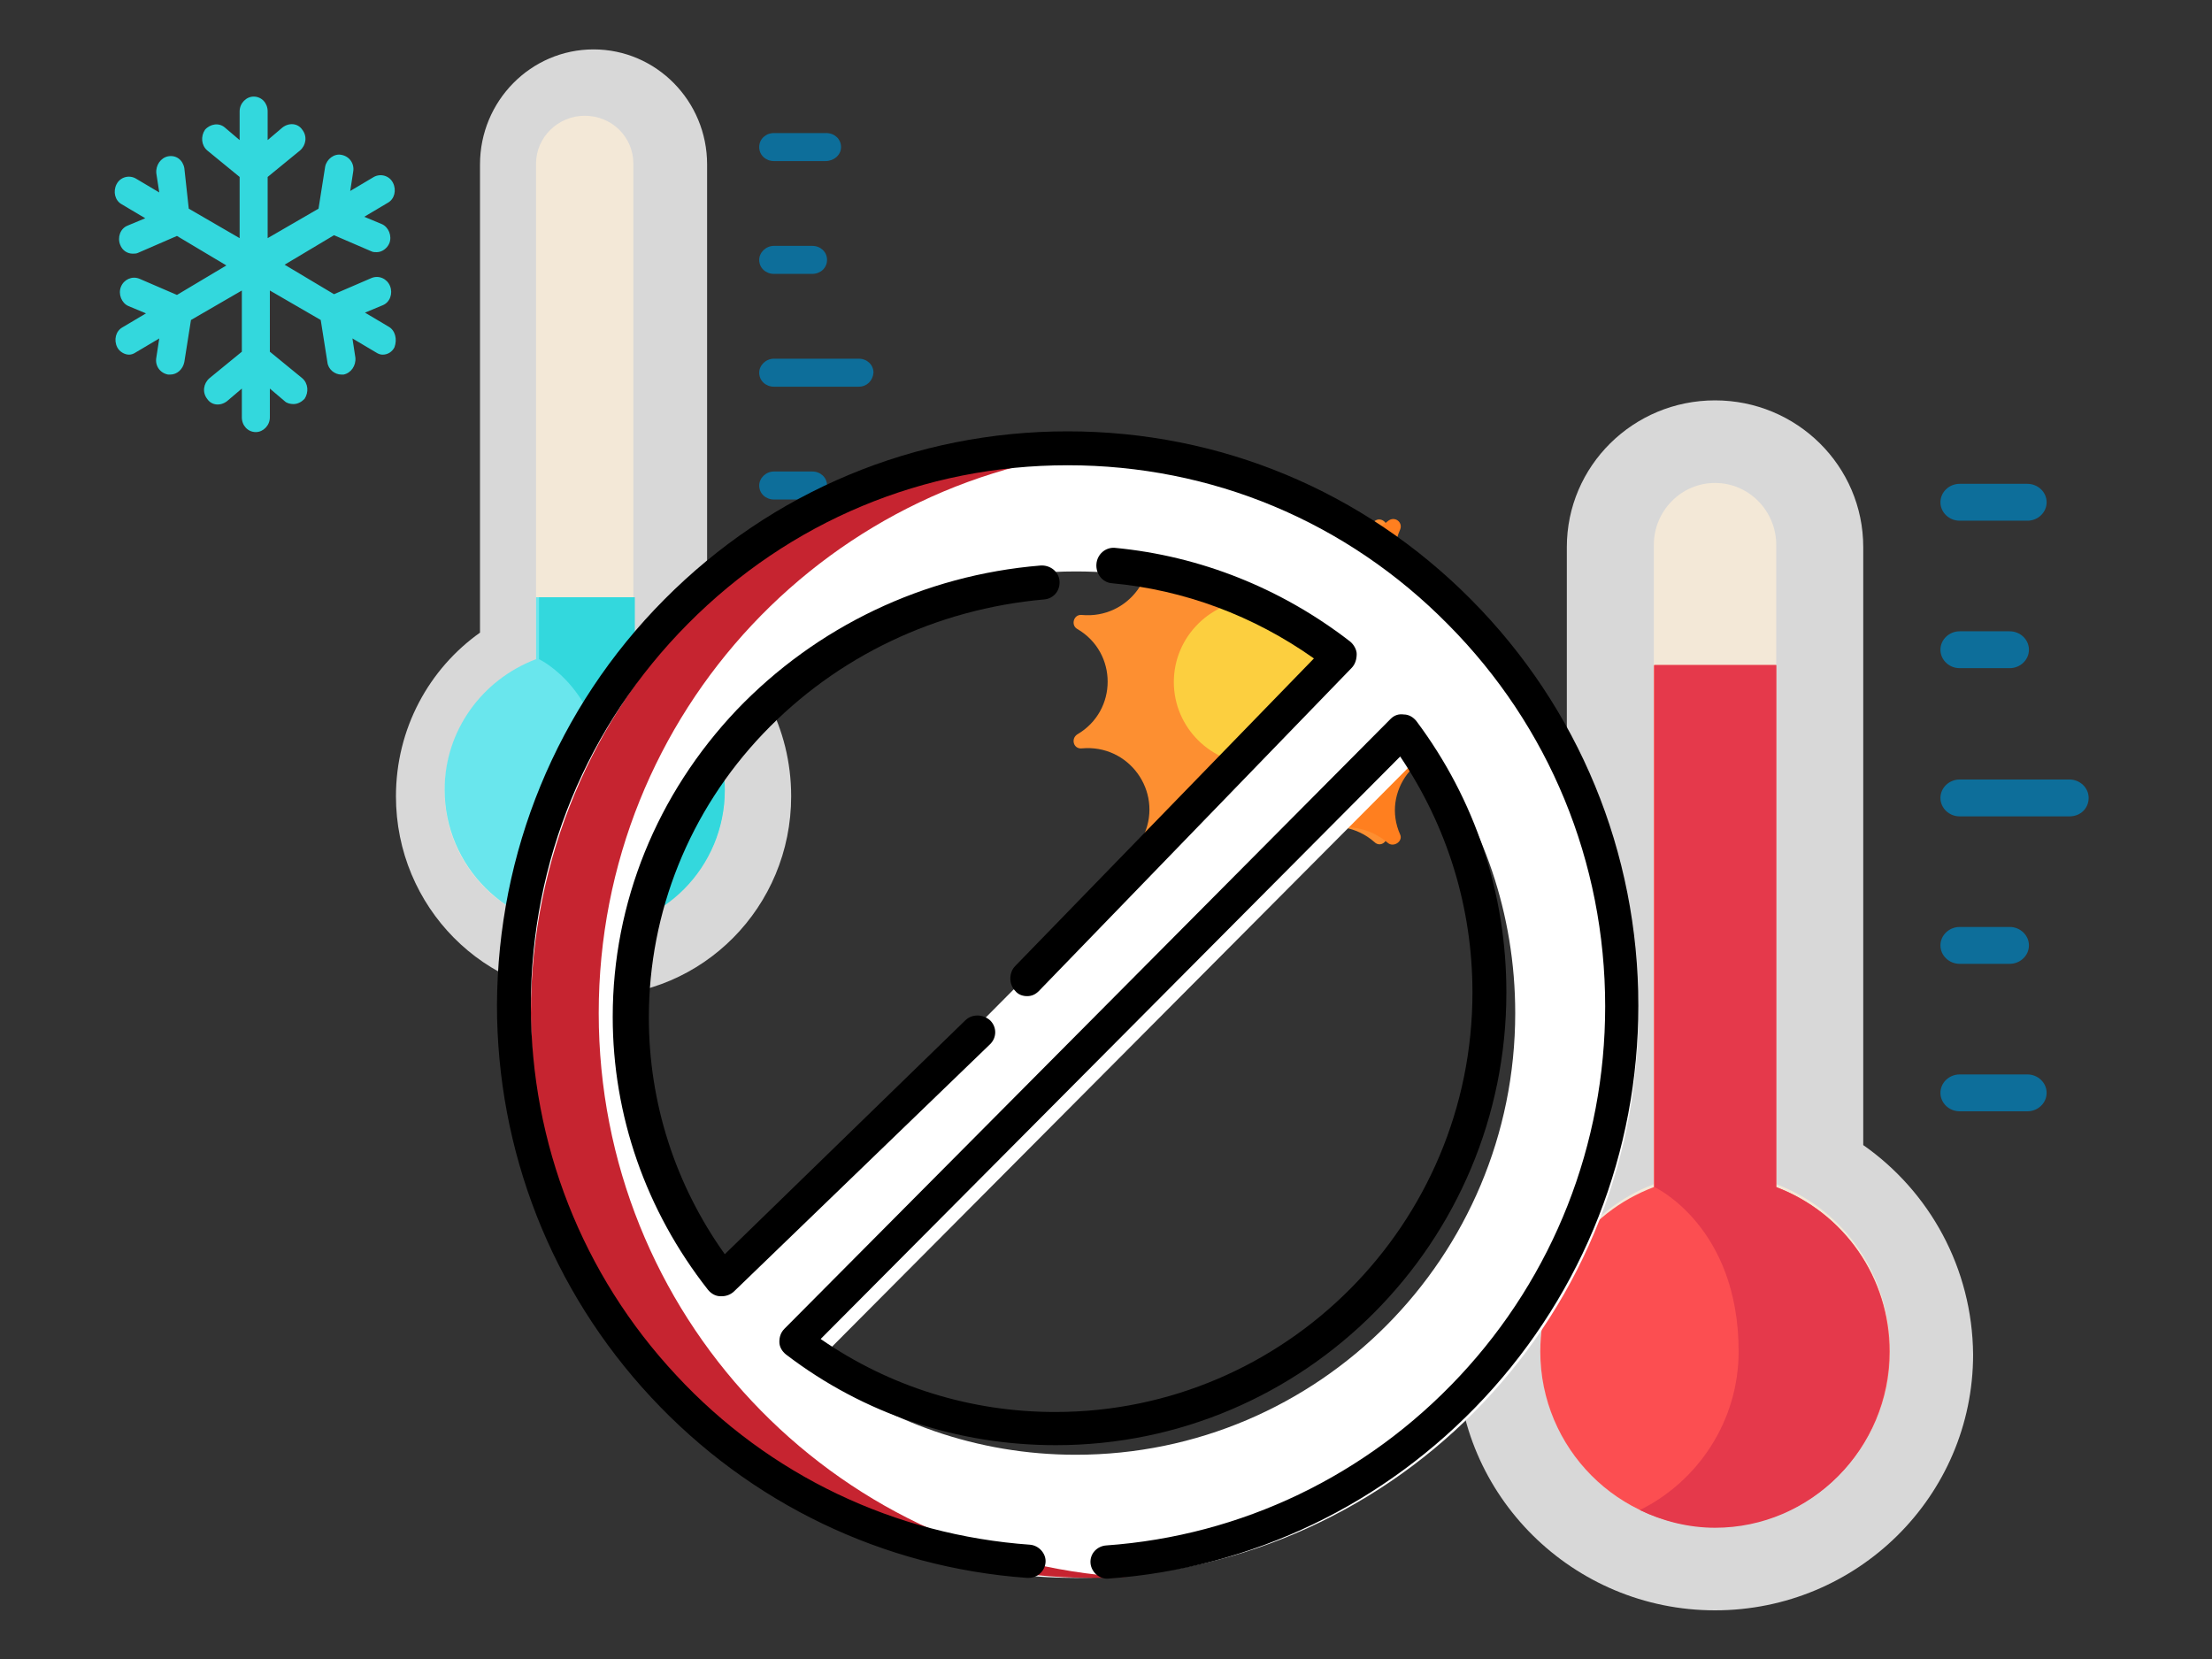 <?xml version="1.0" encoding="utf-8"?>
<!-- Generator: Adobe Illustrator 24.1.0, SVG Export Plug-In . SVG Version: 6.00 Build 0)  -->
<svg version="1.1" id="Capa_1" xmlns="http://www.w3.org/2000/svg" xmlns:xlink="http://www.w3.org/1999/xlink" x="0px" y="0px"
	 viewBox="0 0 300 225" style="enable-background:new 0 0 300 225;" xml:space="preserve">
<rect x="0" y="0" width="300" height="225" fill="#333333" stroke="none"/>
<style type="text/css">
	.st0{fill:#D8D8D8;}
	.st1{fill:#F3E8D7;}
	.st2{fill:#69E6ED;}
	.st3{fill:#33D8DD;}
	.st4{fill:#0D6E9A;}
	.st5{fill:#FD8F31;}
	.st6{fill:#FF7F1F;}
	.st7{fill:#FCCF3F;}
	.st8{fill:#FC4E51;}
	.st9{fill:#E5394B;}
	.st10{fill:#FFFFFF;}
	.st11{fill:#C62430;}
</style>
<g id="Page-1">
	<g id="tips-sabrohuevo" transform="translate(-1274, -1186)">
		<g id="Group-2" transform="translate(1274, 1186)">
			<g id="cold">
				<path id="Path" class="st0" d="M95.9,85.7V22.3c0-8.6-6.9-15.6-15.4-15.6c-8.5,0-15.4,7-15.4,15.6v63.5
					c-6.9,4.9-11.4,13-11.4,22.2c0,15,12,27.1,26.8,27.1s26.8-12.1,26.8-27.1C107.3,98.7,102.8,90.6,95.9,85.7L95.9,85.7z"/>
				<path id="Path_1_" class="st1" d="M79.3,126c-10.5,0-19-8.4-19-18.7c0-7.8,4.9-14.8,12.4-17.5V22.2c0-3.6,3-6.5,6.6-6.5
					c3.7,0,6.6,2.9,6.6,6.5v67.6c7.4,2.7,12.4,9.7,12.4,17.5C98.3,117.6,89.8,126,79.3,126z"/>
				<path id="Path_2_" class="st2" d="M72.7,81v8.4c-7.4,2.8-12.4,9.8-12.4,17.7c0,10.4,8.5,18.9,19,18.9c10.5,0,19-8.5,19-18.9
					c0-7.9-4.9-15-12.4-17.7V81H72.7z"/>
				<path id="Path_3_" class="st3" d="M86.1,89.4V81H73.1v8.4c0,0,9,4.2,9,17.7c0,7.5-4.3,14-10.6,17.1c2.5,1.2,5.2,1.9,8.1,1.9
					c10.3,0,18.7-8.5,18.7-18.9C98.3,99.2,93.5,92.1,86.1,89.4L86.1,89.4z"/>
				<g id="Group" transform="translate(102.566, 13.246)">
					<path id="Path_4_" class="st4" d="M13.9,39.2H2.4c-1.1,0-2-0.8-2-1.9c0-1,0.9-1.9,2-1.9h11.5c1.1,0,2,0.8,2,1.9
						C15.8,38.4,15,39.2,13.9,39.2L13.9,39.2z"/>
					<path id="Path_5_" class="st4" d="M7.6,23.9H2.4c-1.1,0-2-0.8-2-1.9c0-1,0.9-1.9,2-1.9h5.2c1.1,0,2,0.8,2,1.9
						C9.6,23.1,8.7,23.9,7.6,23.9z"/>
					<path id="Path_6_" class="st4" d="M9.4,8.6H2.4c-1.1,0-2-0.8-2-1.9s0.9-1.9,2-1.9h7.1c1.1,0,2,0.8,2,1.9S10.5,8.6,9.4,8.6z"/>
					<path id="Path_7_" class="st4" d="M9.4,69.9H2.4c-1.1,0-2-0.8-2-1.9c0-1,0.9-1.9,2-1.9h7.1c1.1,0,2,0.8,2,1.9
						C11.4,69,10.5,69.9,9.4,69.9z"/>
					<path id="Path_8_" class="st4" d="M7.6,54.5H2.4c-1.1,0-2-0.8-2-1.9c0-1,0.9-1.9,2-1.9h5.2c1.1,0,2,0.8,2,1.9
						C9.6,53.7,8.7,54.5,7.6,54.5z"/>
				</g>
				<path id="Path_9_" class="st3" d="M52.7,44.3l-3.2-1.9l2.4-1c1-0.4,1.4-1.6,1-2.6c-0.4-1-1.5-1.5-2.5-1.1l-5.1,2.2l-6.7-4l6.7-4
					l5.1,2.2c0.2,0.1,0.5,0.1,0.7,0.1c0.7,0,1.4-0.5,1.7-1.2c0.4-1-0.1-2.2-1-2.6l-2.4-1l3.2-1.9c0.9-0.5,1.2-1.7,0.7-2.7
					c-0.5-1-1.7-1.3-2.6-0.8l-3.2,1.9l0.4-2.6c0.2-1.1-0.5-2.1-1.6-2.3c-1-0.2-2,0.6-2.2,1.6l-0.9,5.7l-6.9,4v-8.3l4.4-3.6
					c0.8-0.7,1-1.9,0.3-2.8c-0.6-0.9-1.8-1-2.7-0.3l-2,1.7v-3.9c0-1.1-0.8-2-1.9-2c-1,0-1.9,0.9-1.9,2v3.9l-2-1.7
					c-0.8-0.7-2-0.5-2.7,0.3c-0.6,0.9-0.5,2.1,0.3,2.8l4.4,3.6v8.3l-6.9-4L25,22.8c-0.2-1.1-1.1-1.8-2.2-1.6c-1,0.2-1.7,1.2-1.6,2.3
					l0.4,2.6l-3.2-1.9c-0.9-0.5-2.1-0.2-2.6,0.8c-0.5,1-0.2,2.2,0.7,2.7l3.2,1.9l-2.4,1c-1,0.4-1.4,1.6-1,2.6c0.3,0.8,1,1.2,1.7,1.2
					c0.2,0,0.5,0,0.7-0.1L24,32l6.7,4l-6.7,4l-5.1-2.2c-1-0.4-2.1,0.1-2.5,1.1c-0.4,1,0.1,2.2,1,2.6l2.4,1l-3.2,1.9
					c-0.9,0.5-1.2,1.7-0.7,2.7c0.3,0.6,1,1,1.6,1c0.3,0,0.6-0.1,0.9-0.3l3.2-1.9l-0.4,2.6c-0.2,1.1,0.5,2.1,1.6,2.3
					c0.1,0,0.2,0,0.3,0c0.9,0,1.7-0.7,1.9-1.7l0.9-5.7l6.9-4v8.3l-4.4,3.6c-0.8,0.7-1,1.9-0.3,2.8c0.6,0.9,1.8,1,2.7,0.3l2-1.7v3.9
					c0,1.1,0.8,2,1.9,2c1,0,1.9-0.9,1.9-2v-3.9l2,1.7c0.3,0.3,0.8,0.4,1.2,0.4c0.6,0,1.1-0.3,1.5-0.7c0.6-0.9,0.5-2.1-0.3-2.8
					l-4.4-3.6v-8.3l6.9,4l0.9,5.7c0.1,1,1,1.7,1.9,1.7c0.1,0,0.2,0,0.3,0c1-0.2,1.7-1.2,1.6-2.3l-0.4-2.6l3.2,1.9
					c0.3,0.2,0.6,0.3,0.9,0.3c0.7,0,1.3-0.4,1.6-1C53.9,46,53.6,44.8,52.7,44.3z"/>
			</g>
			<g id="hot" transform="translate(153, 56)">
				<path id="Path_10_" class="st5" d="M19.6,10.3c1.4,6.2,9,8.6,13.8,4.4c0.8-0.7,2,0.2,1.6,1.1c-2.5,5.8,2.1,12.2,8.5,11.6
					c1.1-0.1,1.5,1.3,0.6,1.9c-5.5,3.2-5.5,11.1,0,14.3c0.9,0.5,0.5,2-0.6,1.9c-6.4-0.6-11,5.8-8.5,11.6c0.4,1-0.8,1.9-1.6,1.1
					c-4.8-4.2-12.4-1.7-13.8,4.4c-0.2,1-1.7,1-2,0c-1.4-6.2-9-8.6-13.8-4.4c-0.8,0.7-2-0.2-1.6-1.1c2.5-5.8-2.1-12.2-8.5-11.6
					c-1.1,0.1-1.5-1.3-0.6-1.9c5.5-3.2,5.5-11.1,0-14.3c-0.9-0.5-0.5-2,0.6-1.9c6.4,0.6,11-5.8,8.5-11.6c-0.4-1,0.8-1.9,1.6-1.1
					c4.8,4.2,12.4,1.7,13.8-4.4C17.9,9.2,19.4,9.2,19.6,10.3z"/>
				<path id="Path_11_" class="st6" d="M46.3,43.6c-5.7-3.2-5.7-11.1,0-14.3c1-0.5,0.5-2-0.6-1.9c-6.6,0.6-11.4-5.8-8.8-11.6
					c0.4-1-0.8-1.9-1.7-1.1c-5,4.2-12.8,1.7-14.2-4.4c-0.2-1-1.8-1-2,0c-0.5,2.3-1.9,4-3.8,5.2c6.4,4.9,10.5,12.5,10.5,21
					c0,8.5-4.1,16.1-10.5,21c1.8,1.1,3.2,2.9,3.8,5.2c0.2,1,1.8,1,2,0c1.5-6.2,9.3-8.6,14.2-4.4c0.8,0.7,2.1-0.2,1.7-1.1
					c-2.6-5.8,2.2-12.2,8.8-11.6C46.8,45.6,47.3,44.2,46.3,43.6z"/>
				<path id="Path_12_" class="st7" d="M28.8,36.5c0,6.2-5.1,11.2-11.3,11.2c-6.2,0-11.3-5-11.3-11.2c0-6.2,5.1-11.2,11.3-11.2
					C23.7,25.2,28.8,30.3,28.8,36.5z"/>
				<path id="Path_13_" class="st0" d="M99.7,99.3V18.2c0-11-9-19.9-20.1-19.9c-11.1,0-20.1,8.9-20.1,19.9v81.1
					c-9,6.3-14.9,16.6-14.9,28.4c0,19.1,15.7,34.7,35,34.7s35-15.5,35-34.7C114.5,116,108.7,105.6,99.7,99.3L99.7,99.3z"/>
				<path id="Path_14_" class="st1" d="M79.6,151.1c-13.1,0-23.7-10.8-23.7-24c0-10.1,6.2-19,15.4-22.5V17.9c0-4.6,3.7-8.4,8.3-8.4
					c4.6,0,8.3,3.8,8.3,8.4v86.7c9.3,3.5,15.4,12.4,15.4,22.5C103.3,140.3,92.6,151.1,79.6,151.1z"/>
				<path id="Path_15_" class="st8" d="M71.3,34.2V105c-9.3,3.5-15.4,12.3-15.4,22.3c0,13.1,10.6,23.8,23.7,23.8
					s23.7-10.7,23.7-23.8c0-10-6.2-18.8-15.4-22.3V34.2H71.3z"/>
				<g id="Group_1_" transform="translate(138.071, 13.219)">
					<path id="Path_16_" class="st4" d="M-10.4,41.5h-14.9c-1.4,0-2.6-1.1-2.6-2.5c0-1.4,1.2-2.5,2.6-2.5h14.9
						c1.4,0,2.6,1.1,2.6,2.5C-7.8,40.4-8.9,41.5-10.4,41.5L-10.4,41.5z"/>
					<path id="Path_17_" class="st4" d="M-18.5,21.4h-6.8c-1.4,0-2.6-1.1-2.6-2.5s1.2-2.5,2.6-2.5h6.8c1.4,0,2.6,1.1,2.6,2.5
						S-17.1,21.4-18.5,21.4z"/>
					<path id="Path_18_" class="st4" d="M-16.1,1.4h-9.2c-1.4,0-2.6-1.1-2.6-2.5s1.2-2.5,2.6-2.5h9.2c1.4,0,2.6,1.1,2.6,2.5
						S-14.7,1.4-16.1,1.4z"/>
					<path id="Path_19_" class="st4" d="M-16.1,81.5h-9.2c-1.4,0-2.6-1.1-2.6-2.5c0-1.4,1.2-2.5,2.6-2.5h9.2c1.4,0,2.6,1.1,2.6,2.5
						C-13.5,80.4-14.7,81.5-16.1,81.5z"/>
					<path id="Path_20_" class="st4" d="M-18.5,61.5h-6.8c-1.4,0-2.6-1.1-2.6-2.5c0-1.4,1.2-2.5,2.6-2.5h6.8c1.4,0,2.6,1.1,2.6,2.5
						C-15.9,60.4-17.1,61.5-18.5,61.5z"/>
				</g>
				<path id="Path_21_" class="st9" d="M87.9,105V34.2H71.4V105c0,0,11.4,5.3,11.4,22.3c0,9.4-5.5,17.6-13.4,21.5
					c3.1,1.5,6.6,2.4,10.2,2.4c13,0,23.6-10.7,23.6-23.8C103.3,117.3,97.1,108.5,87.9,105L87.9,105z"/>
			</g>
			
				<g id="no-stopping-copy" transform="translate(152, 152.5) scale(-1, 1) translate(-152, -152.5) translate(61, 61)">
				<path id="Shape" class="st10" d="M97.1-0.2C55-0.2,20.8,34.1,20.8,76.4s34.1,76.6,76.2,76.6s76.2-34.3,76.2-76.6
					S139.2-0.2,97.1-0.2z M37.5,76.4c0-13.5,4.4-25.9,11.9-35.9l83.4,83.8c-10,7.5-22.3,12-35.7,12C64.2,136.3,37.5,109.5,37.5,76.4
					z M144.6,112.5L61.2,28.6c10-7.6,22.4-12.1,35.9-12.1c32.9,0,59.6,26.8,59.6,59.9C156.6,90,152.1,102.5,144.6,112.5z"/>
				<path id="Path_22_" class="st11" d="M94.9-0.2c-1.5,0-3.1,0.1-4.6,0.1c39.9,2.4,71.5,35.7,71.5,76.5c0,40.8-31.6,74.1-71.5,76.5
					c1.5,0.1,3.1,0.1,4.6,0.1c42,0,76.1-34.3,76.1-76.6S137-0.2,94.9-0.2z"/>
				<path id="Path_23_" d="M112.1,77.4c-0.9-0.9-2.4-0.9-3.4,0c-0.9,0.9-0.9,2.3,0,3.2l34.7,33.5c0.4,0.4,1,0.7,1.7,0.7
					c0.1,0,0.1,0,0.2,0c0.7,0,1.3-0.4,1.7-0.9c8.4-10.7,12.9-23.6,12.9-37c0-15.5-6-30.2-16.8-41.6c-10.8-11.3-25.4-18.3-41.2-19.6
					c-1.3-0.1-2.5,0.8-2.6,2.1c-0.1,1.3,0.8,2.4,2.1,2.5c14.6,1.3,28.1,7.7,38.1,18.2c10,10.5,15.5,24.2,15.5,38.5
					c0,11.6-3.6,22.7-10.3,32.1L112.1,77.4z"/>
				<path id="Path_24_" d="M94.3,15.5c-0.1-1.3-1.2-2.3-2.5-2.2C80.2,14.4,69.2,18.8,59.9,26c-0.5,0.4-0.9,1.1-0.9,1.7
					c0,0.7,0.2,1.4,0.7,1.9l42.4,43.8c0.5,0.5,1,0.7,1.6,0.7c0.6,0,1.2-0.2,1.6-0.7c0.9-0.9,0.9-2.5,0-3.4L64.8,28.3
					C73,22.5,82.4,19,92.2,18.1C93.5,18,94.4,16.8,94.3,15.5z"/>
				<path id="Shape_1_" d="M52.6,35.9c-0.7,0-1.3,0.4-1.7,0.9c-8,10.7-12.2,23.4-12.2,36.8c0,33.9,27.4,61.4,61.1,61.4
					c13.3,0,26-4.2,36.6-12.3c0.5-0.4,0.9-1,0.9-1.7c0-0.7-0.2-1.3-0.7-1.8L54.4,36.5C53.9,36,53.3,35.8,52.6,35.9z M99.9,130.5
					c-31.2,0-56.6-25.5-56.6-56.9c0-11.5,3.4-22.5,9.8-32l78.6,79C122.3,127.1,111.3,130.5,99.9,130.5z"/>
				<path id="Path_25_" d="M152.9,20.3c-14.6-14.7-34-22.8-54.7-22.8S58.1,5.6,43.5,20.3C28.9,35,20.8,54.6,20.8,75.4
					c0,19.8,7.4,38.7,20.9,53.2c13.4,14.4,31.5,23.1,51,24.5c1.2,0.1,2.3-0.9,2.4-2.1c0.1-1.3-0.9-2.3-2.1-2.4
					c-18.4-1.3-35.4-9.5-48-23c-12.7-13.6-19.7-31.4-19.7-50.1c0-19.6,7.6-38,21.3-51.8C60.4,9.7,78.7,2.1,98.2,2.1
					s37.7,7.6,51.5,21.5C163.4,37.4,171,55.8,171,75.4c0,18.7-7,36.5-19.7,50.1c-12.6,13.6-29.7,21.7-48,23
					c-1.2,0.1-2.2,1.2-2.1,2.4c0.1,1.2,1.1,2.1,2.3,2.1c0.1,0,0.1,0,0.2,0c19.5-1.4,37.6-10.1,51-24.5
					c13.5-14.5,20.9-33.4,20.9-53.2C175.5,54.6,167.5,35,152.9,20.3z"/>
			</g>
		</g>
	</g>
</g>
</svg>
